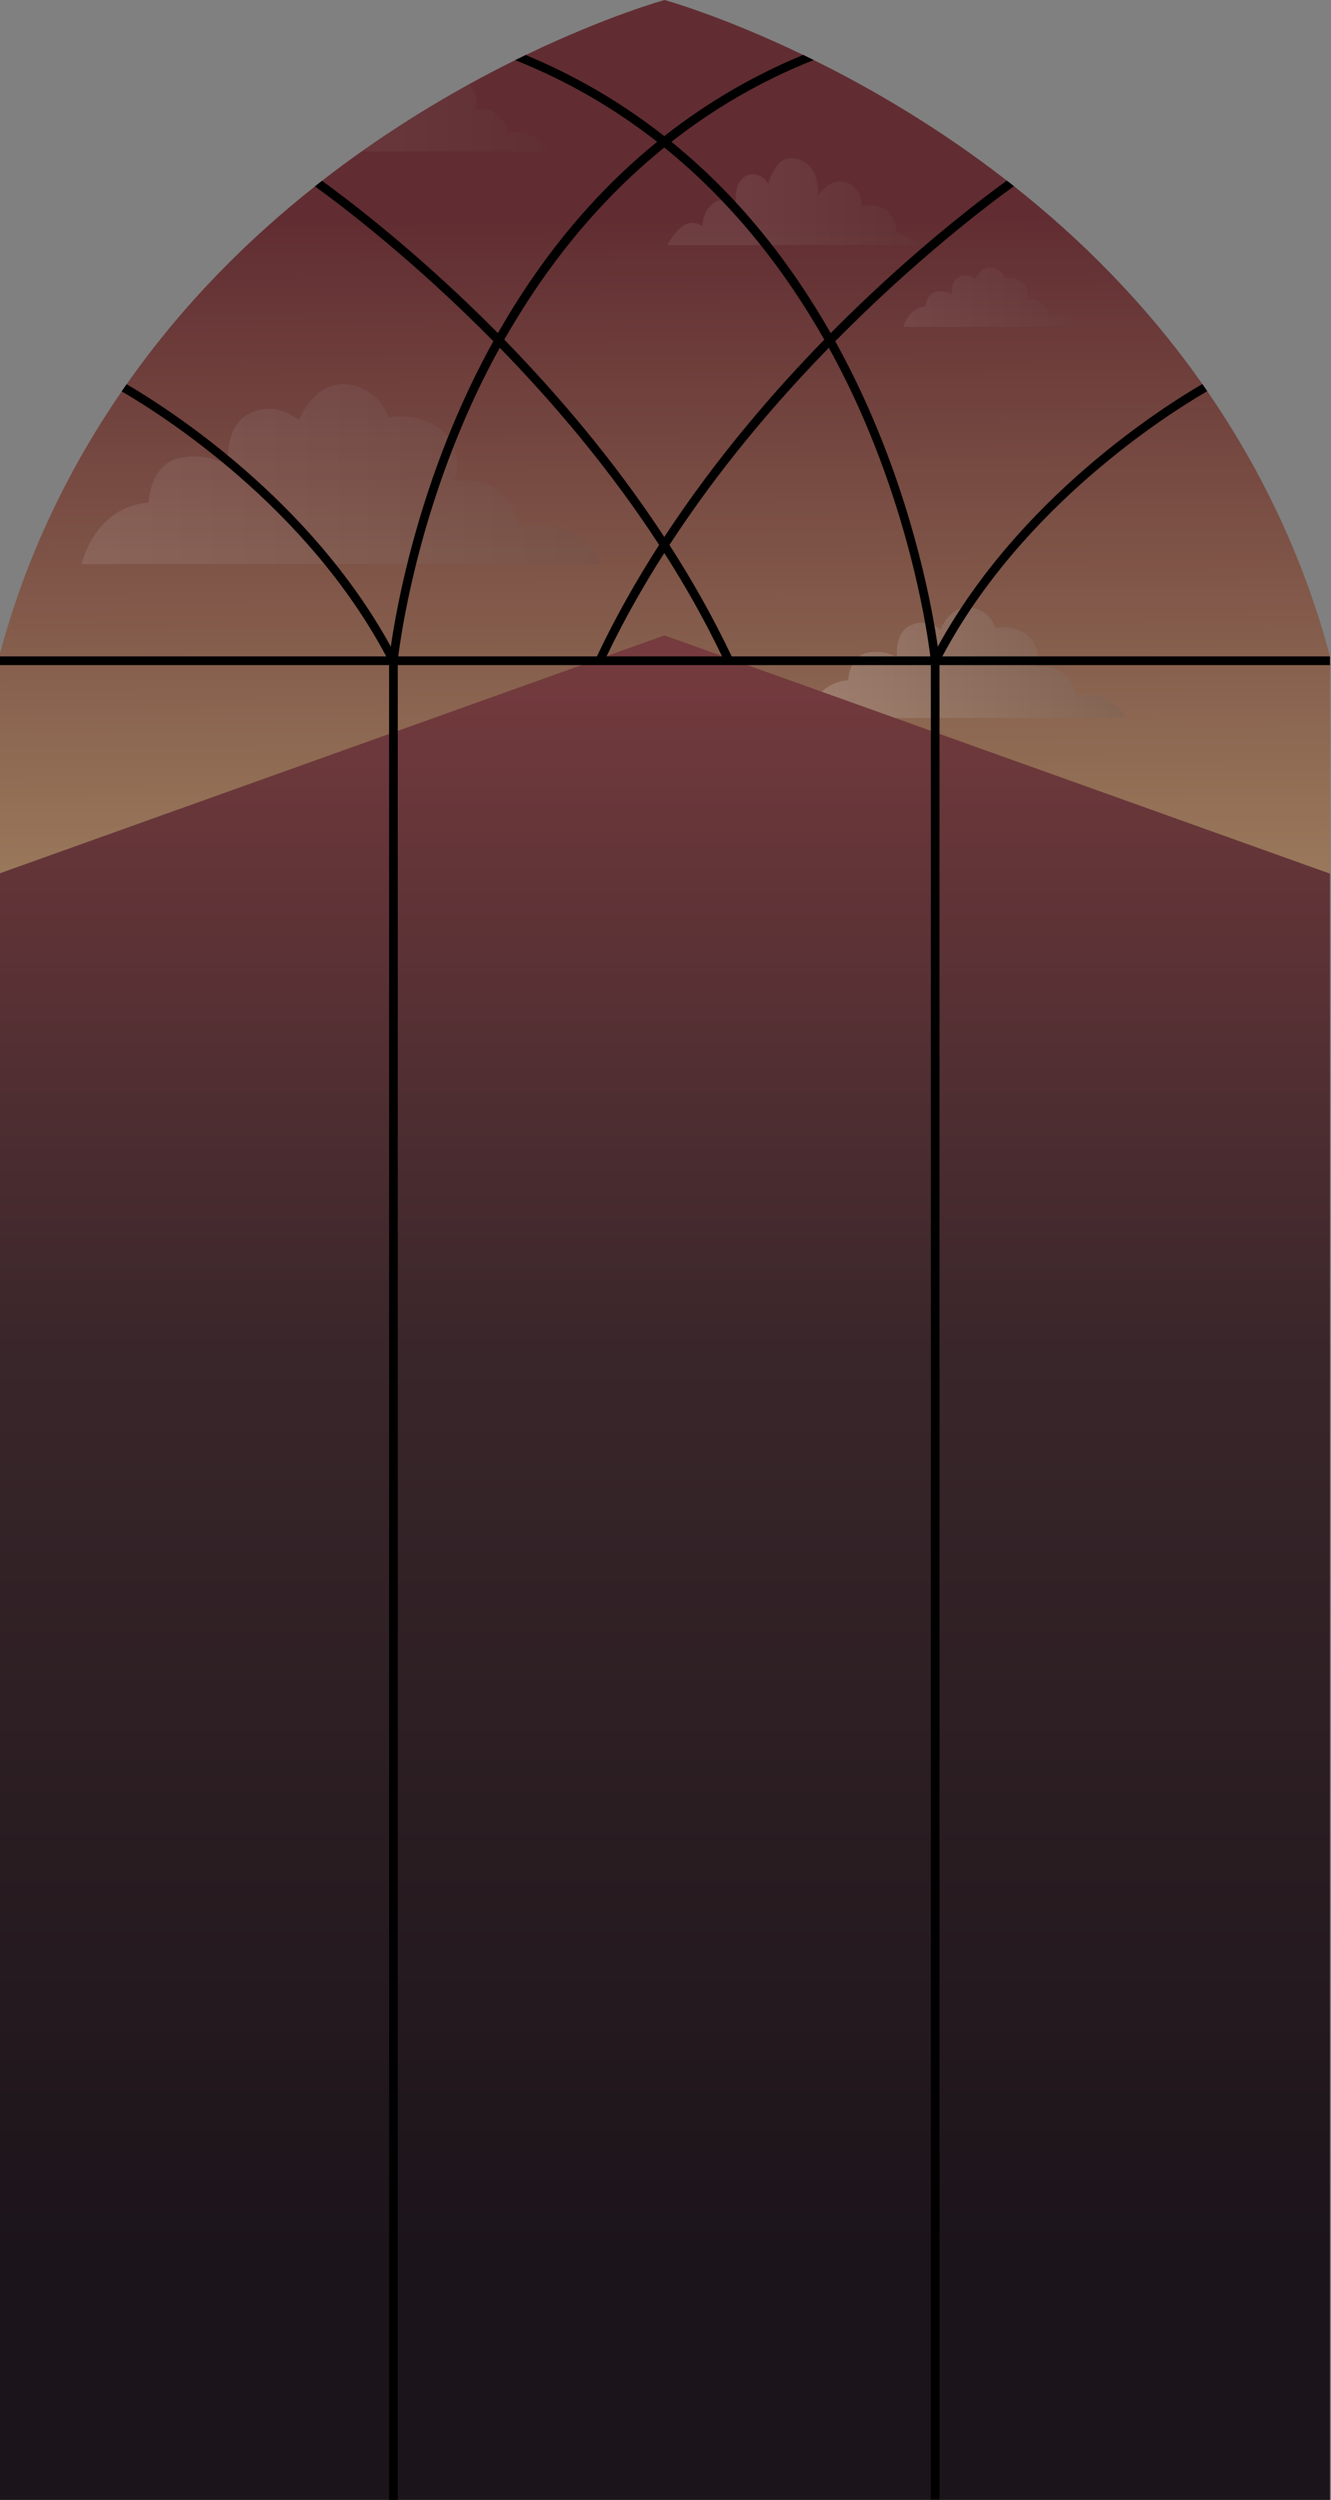 <?xml version="1.0" encoding="utf-8"?>
<!-- Generator: Adobe Illustrator 24.1.1, SVG Export Plug-In . SVG Version: 6.00 Build 0)  -->
<svg version="1.1" id="Layer_1" xmlns="http://www.w3.org/2000/svg" xmlns:xlink="http://www.w3.org/1999/xlink" x="0px" y="0px"
	 viewBox="0 0 460.87 865.11" style="enable-background:new 0 0 460.87 865.11;" xml:space="preserve">
<rect x="0" y="0" width="460.87" height="865.11" fill="#808080" stroke="none"/>
<style type="text/css">
	.st0{fill:url(#SVGID_1_);}
	.st1{opacity:0.18;fill:url(#SVGID_2_);}
	.st2{opacity:0.07;fill:url(#SVGID_3_);}
	.st3{opacity:0.1;fill:url(#SVGID_4_);}
	.st4{opacity:0.05;fill:url(#SVGID_5_);}
	.st5{opacity:0.07;fill:url(#SVGID_6_);}
	.st6{fill:url(#SVGID_7_);}
	.st7{fill:url(#SVGID_8_);}
	.st8{fill:url(#SVGID_9_);}
	.st9{fill:url(#SVGID_10_);}
</style>
<linearGradient id="SVGID_1_" gradientUnits="userSpaceOnUse" x1="230.727" y1="365.811" x2="228.982" y2="76.066">
	<stop  offset="0" style="stop-color:#A98D66"/>
	<stop  offset="1" style="stop-color:#612D32"/>
</linearGradient>
<path class="st0" d="M-0.29,302.3l135.02-38.99l11.74-4.66l39.61-9.31l43.79-22.04l4.68,2.85l-4.37-3l14.62,9.69h7.05l7.79,1.72
	l-10.18-1.72l13.05,6.44l57.79,14.91l6.99,1.86l77.83,30.5l55.38,11.78v-72.17l0.02-0.01l-0.02-1.49c-0.13-0.5,0.14-1,0-1.5
	c-9.39-35.48-24.67-65.87-42.47-91.79c-0.57-0.83-1.14-1.65-1.71-2.47c-19.52-27.81-42.36-50.38-65.23-68.47
	c-0.82-0.65-1.64-1.29-2.46-1.93c-23.61-18.35-47.11-31.97-66.89-41.73c-1.22-0.6-2.43-1.19-3.62-1.76c-0.01,0-0.01,0-0.01,0
	C249.88,5.43,230.1,0,230.1,0s-19.82,5.44-48.08,19.04c-1.19,0.58-2.4,1.16-3.62,1.77c-5.13,2.53-10.52,5.33-16.09,8.4
	c-11.72,6.45-24.27,14.13-37.07,23.17c-4.56,3.22-9.15,6.62-13.74,10.19c-0.81,0.63-1.63,1.27-2.45,1.93
	c-22.87,18.09-45.7,40.65-65.2,68.47c-0.58,0.82-1.15,1.64-1.72,2.47c-17.77,25.9-33.04,56.27-42.42,91.72c-0.14,0.5,0.13,1,0,1.5
	l-0.02,1.48l0.02,0.02V302.3z"/>
<linearGradient id="SVGID_2_" gradientUnits="userSpaceOnUse" x1="276.914" y1="229.34" x2="455.635" y2="229.34">
	<stop  offset="0" style="stop-color:#FFFFFF"/>
	<stop  offset="1" style="stop-color:#000000"/>
</linearGradient>
<path class="st1" d="M344.62,217.28c0,0,7.68-1.44,12.37,3.72c0,0,3.84,4.56,1.68,9.84c0,0,5.76-1.2,9.84,2.4
	c0,0,3.96,3.96,3.96,7.56c0,0,11.05-3.6,17.53,7.68H279.43c0,0,2.64-12.25,14.29-13.09c0,0,0.12-9.12,7.92-9.72
	c0,0,5.04-0.72,9,1.92c0,0-1.2-9,5.16-11.41c0,0,4.68-2.4,9.84,1.68c0,0,3.84-9.96,12.37-7.2
	C338.01,210.67,343.06,212.11,344.62,217.28z"/>
<linearGradient id="SVGID_3_" gradientUnits="userSpaceOnUse" x1="258.856" y1="69.746" x2="353.876" y2="69.746">
	<stop  offset="0" style="stop-color:#FFFFFF"/>
	<stop  offset="1" style="stop-color:#000000"/>
</linearGradient>
<path class="st2" d="M310.36,79.96c-1.6-11.82-11.93-8.44-11.93-8.44c0.18-4.58-3.47-7.57-3.47-7.57
	c-6.8-4.16-11.67,3.74-11.67,3.74c0.59-13.02-9.44-13.02-9.44-13.02c-5.7,0.24-7.84,9.03-7.84,9.03c-2.61-4.47-6.59-3.25-6.59-3.25
	c-6.23,1.69-4.45,11.57-4.45,11.57c-1.96-4.34-6.95-2.28-6.95-2.28c-4.93,2.66-4.81,8.55-4.81,8.55
	c-6.59-4.82-12.11,6.53-12.11,6.53h42.75h45.78C316.6,83.88,310.36,79.96,310.36,79.96z"/>
<linearGradient id="SVGID_4_" gradientUnits="userSpaceOnUse" x1="19.719" y1="164.067" x2="295.286" y2="164.067">
	<stop  offset="0" style="stop-color:#FFFFFF"/>
	<stop  offset="1" style="stop-color:#000000"/>
</linearGradient>
<path class="st3" d="M134.37,144.43c0,0,12.5-2.34,20.12,6.06c0,0,6.25,7.42,2.74,16.02c0,0,9.38-1.95,16.02,3.91
	c0,0,6.45,6.45,6.45,12.31c0,0,17.98-5.86,28.53,12.5H28.28c0,0,4.3-19.93,23.25-21.3c0,0,0.2-14.85,12.9-15.83
	c0,0,8.21-1.17,14.65,3.13c0,0-1.95-14.65,8.4-18.56c0,0,7.62-3.91,16.02,2.74c0,0,6.25-16.22,20.12-11.72
	C123.63,133.69,131.83,136.03,134.37,144.43z"/>
<linearGradient id="SVGID_5_" gradientUnits="userSpaceOnUse" x1="122.158" y1="40.795" x2="221.343" y2="40.795">
	<stop  offset="0" style="stop-color:#FFFFFF"/>
	<stop  offset="1" style="stop-color:#000000"/>
</linearGradient>
<path class="st4" d="M190.01,52.38h-64.77c12.8-9.04,25.35-16.72,37.07-23.17c0.29,0.23,0.57,0.5,0.84,0.8c0,0,3.13,3.71,1.37,8.01
	c0,0,4.69-0.98,8.01,1.96c0,0,3.22,3.22,3.22,6.15C175.75,46.13,184.74,43.2,190.01,52.38z"/>
<linearGradient id="SVGID_6_" gradientUnits="userSpaceOnUse" x1="309.979" y1="102.835" x2="401.273" y2="102.835">
	<stop  offset="0" style="stop-color:#FFFFFF"/>
	<stop  offset="1" style="stop-color:#000000"/>
</linearGradient>
<path class="st5" d="M347.96,96.33c0,0,4.14-0.78,6.67,2.01c0,0,2.07,2.46,0.91,5.31c0,0,3.11-0.65,5.31,1.29
	c0,0,2.14,2.14,2.14,4.08c0,0,5.96-1.94,9.45,4.14h-59.62c0,0,1.42-6.6,7.7-7.06c0,0,0.06-4.92,4.27-5.24c0,0,2.72-0.39,4.85,1.04
	c0,0-0.65-4.85,2.78-6.15c0,0,2.52-1.29,5.31,0.91c0,0,2.07-5.37,6.67-3.88C344.4,92.77,347.12,93.55,347.96,96.33z"/>
<linearGradient id="SVGID_7_" gradientUnits="userSpaceOnUse" x1="461.27" y1="364.422" x2="459.525" y2="74.677">
	<stop  offset="0" style="stop-color:#572B2F"/>
	<stop  offset="1" style="stop-color:#1E222F"/>
</linearGradient>
<polygon class="st6" points="460.49,302.33 460.49,302.33 461.3,302.62 461.3,302.62 "/>
<linearGradient id="SVGID_8_" gradientUnits="userSpaceOnUse" x1="460.897" y1="859.637" x2="460.897" y2="221.466">
	<stop  offset="0" style="stop-color:#000000"/>
	<stop  offset="0.612" style="stop-color:#331E20"/>
	<stop  offset="0.994" style="stop-color:#241D1D"/>
</linearGradient>
<polygon class="st7" points="460.49,302.33 460.49,302.33 461.3,302.62 461.3,302.62 "/>
<linearGradient id="SVGID_9_" gradientUnits="userSpaceOnUse" x1="460.897" y1="892.64" x2="460.897" y2="165.9">
	<stop  offset="0" style="stop-color:#000000"/>
	<stop  offset="0.612" style="stop-color:#331E20"/>
	<stop  offset="0.994" style="stop-color:#241D1D"/>
</linearGradient>
<polygon class="st8" points="460.49,302.33 460.49,302.33 461.3,302.62 461.3,302.62 "/>
<linearGradient id="SVGID_10_" gradientUnits="userSpaceOnUse" x1="230.099" y1="859.637" x2="230.099" y2="221.466">
	<stop  offset="0.123" style="stop-color:#1B141A"/>
	<stop  offset="0.612" style="stop-color:#39262A"/>
	<stop  offset="0.994" style="stop-color:#753B3E"/>
</linearGradient>
<polygon class="st9" points="394.64,278.77 230.18,219.93 229.94,219.93 210.07,227.04 209.73,227.16 206.73,228.23 206.72,228.23 
	201.35,230.16 182.67,236.84 181.3,237.33 -0.29,302.3 -0.29,865.11 230.1,865.11 460.49,865.11 460.49,302.33 "/>
<g>
	<g>
		<rect x="-0.29" y="227.16" width="460.79" height="3"/>
	</g>
	<g>
		<path d="M137.56,227.97l-2.67,1.37c-0.05-0.1-0.1-0.2-0.16-0.3c-0.32-0.63-0.65-1.26-0.99-1.88
			c-27.63-51.92-77.58-83.57-91.61-91.72c0.57-0.83,1.14-1.65,1.72-2.47c14.42,8.42,63.48,39.72,91.48,90.83
			c0.62,1.11,1.22,2.23,1.8,3.36C137.28,227.43,137.42,227.7,137.56,227.97z"/>
	</g>
	<g>
		<path d="M253.76,228.02l-0.41,0.19h-0.01l-2.29,1.08c-0.33-0.71-0.67-1.42-1.02-2.13c-0.02-0.05-0.04-0.11-0.08-0.16
			c-5.96-12.43-12.7-24.33-19.93-35.64c-0.59-0.94-1.19-1.86-1.79-2.79c-17.1-26.27-36.71-49.28-55.18-68.22
			c-0.74-0.77-1.48-1.52-2.22-2.27c-27.82-28.2-52.67-47-61.78-53.58c0.82-0.66,1.64-1.3,2.45-1.93
			c8.49,6.15,28.15,21.06,50.91,42.87c3.2,3.07,6.55,6.35,10,9.84c0.73,0.74,1.47,1.5,2.21,2.26c17.63,18.06,37.67,41.24,55.4,68.29
			c0.6,0.91,1.19,1.83,1.78,2.75c7.81,12.14,15.13,25.04,21.55,38.58C253.49,227.45,253.63,227.73,253.76,228.02z"/>
	</g>
	<g>
		<path d="M418.02,135.37c-13.89,8.06-64.04,39.75-91.73,91.79c-0.33,0.62-0.66,1.24-0.98,1.87c-0.05,0.1-0.11,0.21-0.16,0.31
			l-2.67-1.37c0.14-0.27,0.28-0.54,0.43-0.81c0.58-1.13,1.18-2.25,1.8-3.36v-0.01c28.08-51.25,77.33-82.58,91.6-90.89
			C416.88,133.72,417.45,134.54,418.02,135.37z"/>
	</g>
	<g>
		<path d="M351.08,64.43c-9.03,6.52-33.96,25.36-61.87,53.66c-0.74,0.75-1.48,1.5-2.22,2.26c-18.48,18.94-38.09,41.96-55.19,68.23
			c-0.6,0.92-1.2,1.85-1.78,2.78c-7.24,11.32-13.99,23.24-19.95,35.68c-0.03,0.04-0.05,0.08-0.06,0.12
			c-0.35,0.71-0.69,1.42-1.02,2.13l-2.26-1.06h-0.01l-0.45-0.21c0.13-0.29,0.27-0.57,0.41-0.86c6.42-13.55,13.74-26.45,21.55-38.59
			c0.59-0.92,1.19-1.83,1.79-2.74v-0.01c17.73-27.04,37.77-50.23,55.39-68.28c0.75-0.76,1.49-1.52,2.22-2.26
			c3.45-3.49,6.8-6.77,10-9.84c22.84-21.88,42.56-36.83,50.99-42.94C349.44,63.14,350.26,63.78,351.08,64.43z"/>
	</g>
	<g>
		<path d="M281.73,20.77c-18.78,7.47-35.09,17.22-49.24,28.31c-0.83,0.65-1.66,1.3-2.47,1.97c-24.65,19.92-42.55,43.85-55.4,66.49
			c-0.54,0.94-1.06,1.88-1.57,2.81c-4.3,7.78-8,15.38-11.18,22.59c-17.78,40.33-22.98,76.25-23.96,84.22
			c-0.11,0.85-0.16,1.39-0.18,1.57v636.38h-3v-636.6c0-0.04,0.05-0.5,0.15-1.35c0.1-0.79,0.24-1.92,0.45-3.36
			c1.7-11.96,7.54-45.16,23.76-81.98c3.62-8.23,7.54-16.15,11.74-23.74c0.52-0.94,1.05-1.87,1.58-2.8
			c9.22-16.21,19.76-30.87,31.49-43.8c7.4-8.16,15.29-15.63,23.64-22.4c0.82-0.67,1.64-1.33,2.48-1.97
			c14.69-11.55,30.77-20.95,48.08-28.1c0,0,0,0,0.01,0C279.3,19.58,280.51,20.17,281.73,20.77z"/>
	</g>
	<g>
		<path d="M325.31,228.51V865h-3V228.73c-0.02-0.18-0.07-0.72-0.18-1.57c-0.98-7.97-6.19-43.89-23.96-84.22
			c-3.18-7.21-6.88-14.81-11.18-22.59c-0.52-0.93-1.04-1.87-1.58-2.81c-12.84-22.64-30.74-46.57-55.39-66.49
			c-0.82-0.66-1.64-1.32-2.48-1.97c-14.12-11.07-30.4-20.8-49.14-28.27c1.22-0.61,2.43-1.19,3.62-1.77
			c17.28,7.15,33.33,16.54,48,28.07c0.83,0.65,1.65,1.31,2.47,1.97c8.35,6.77,16.24,14.24,23.64,22.4
			c11.73,12.93,22.27,27.59,31.5,43.8c0.53,0.93,1.06,1.87,1.58,2.81c4.2,7.59,8.12,15.5,11.74,23.73
			c16.21,36.82,22.06,70.02,23.76,81.98c0.21,1.44,0.35,2.57,0.45,3.36C325.26,228.01,325.31,228.47,325.31,228.51z"/>
	</g>
</g>
</svg>
